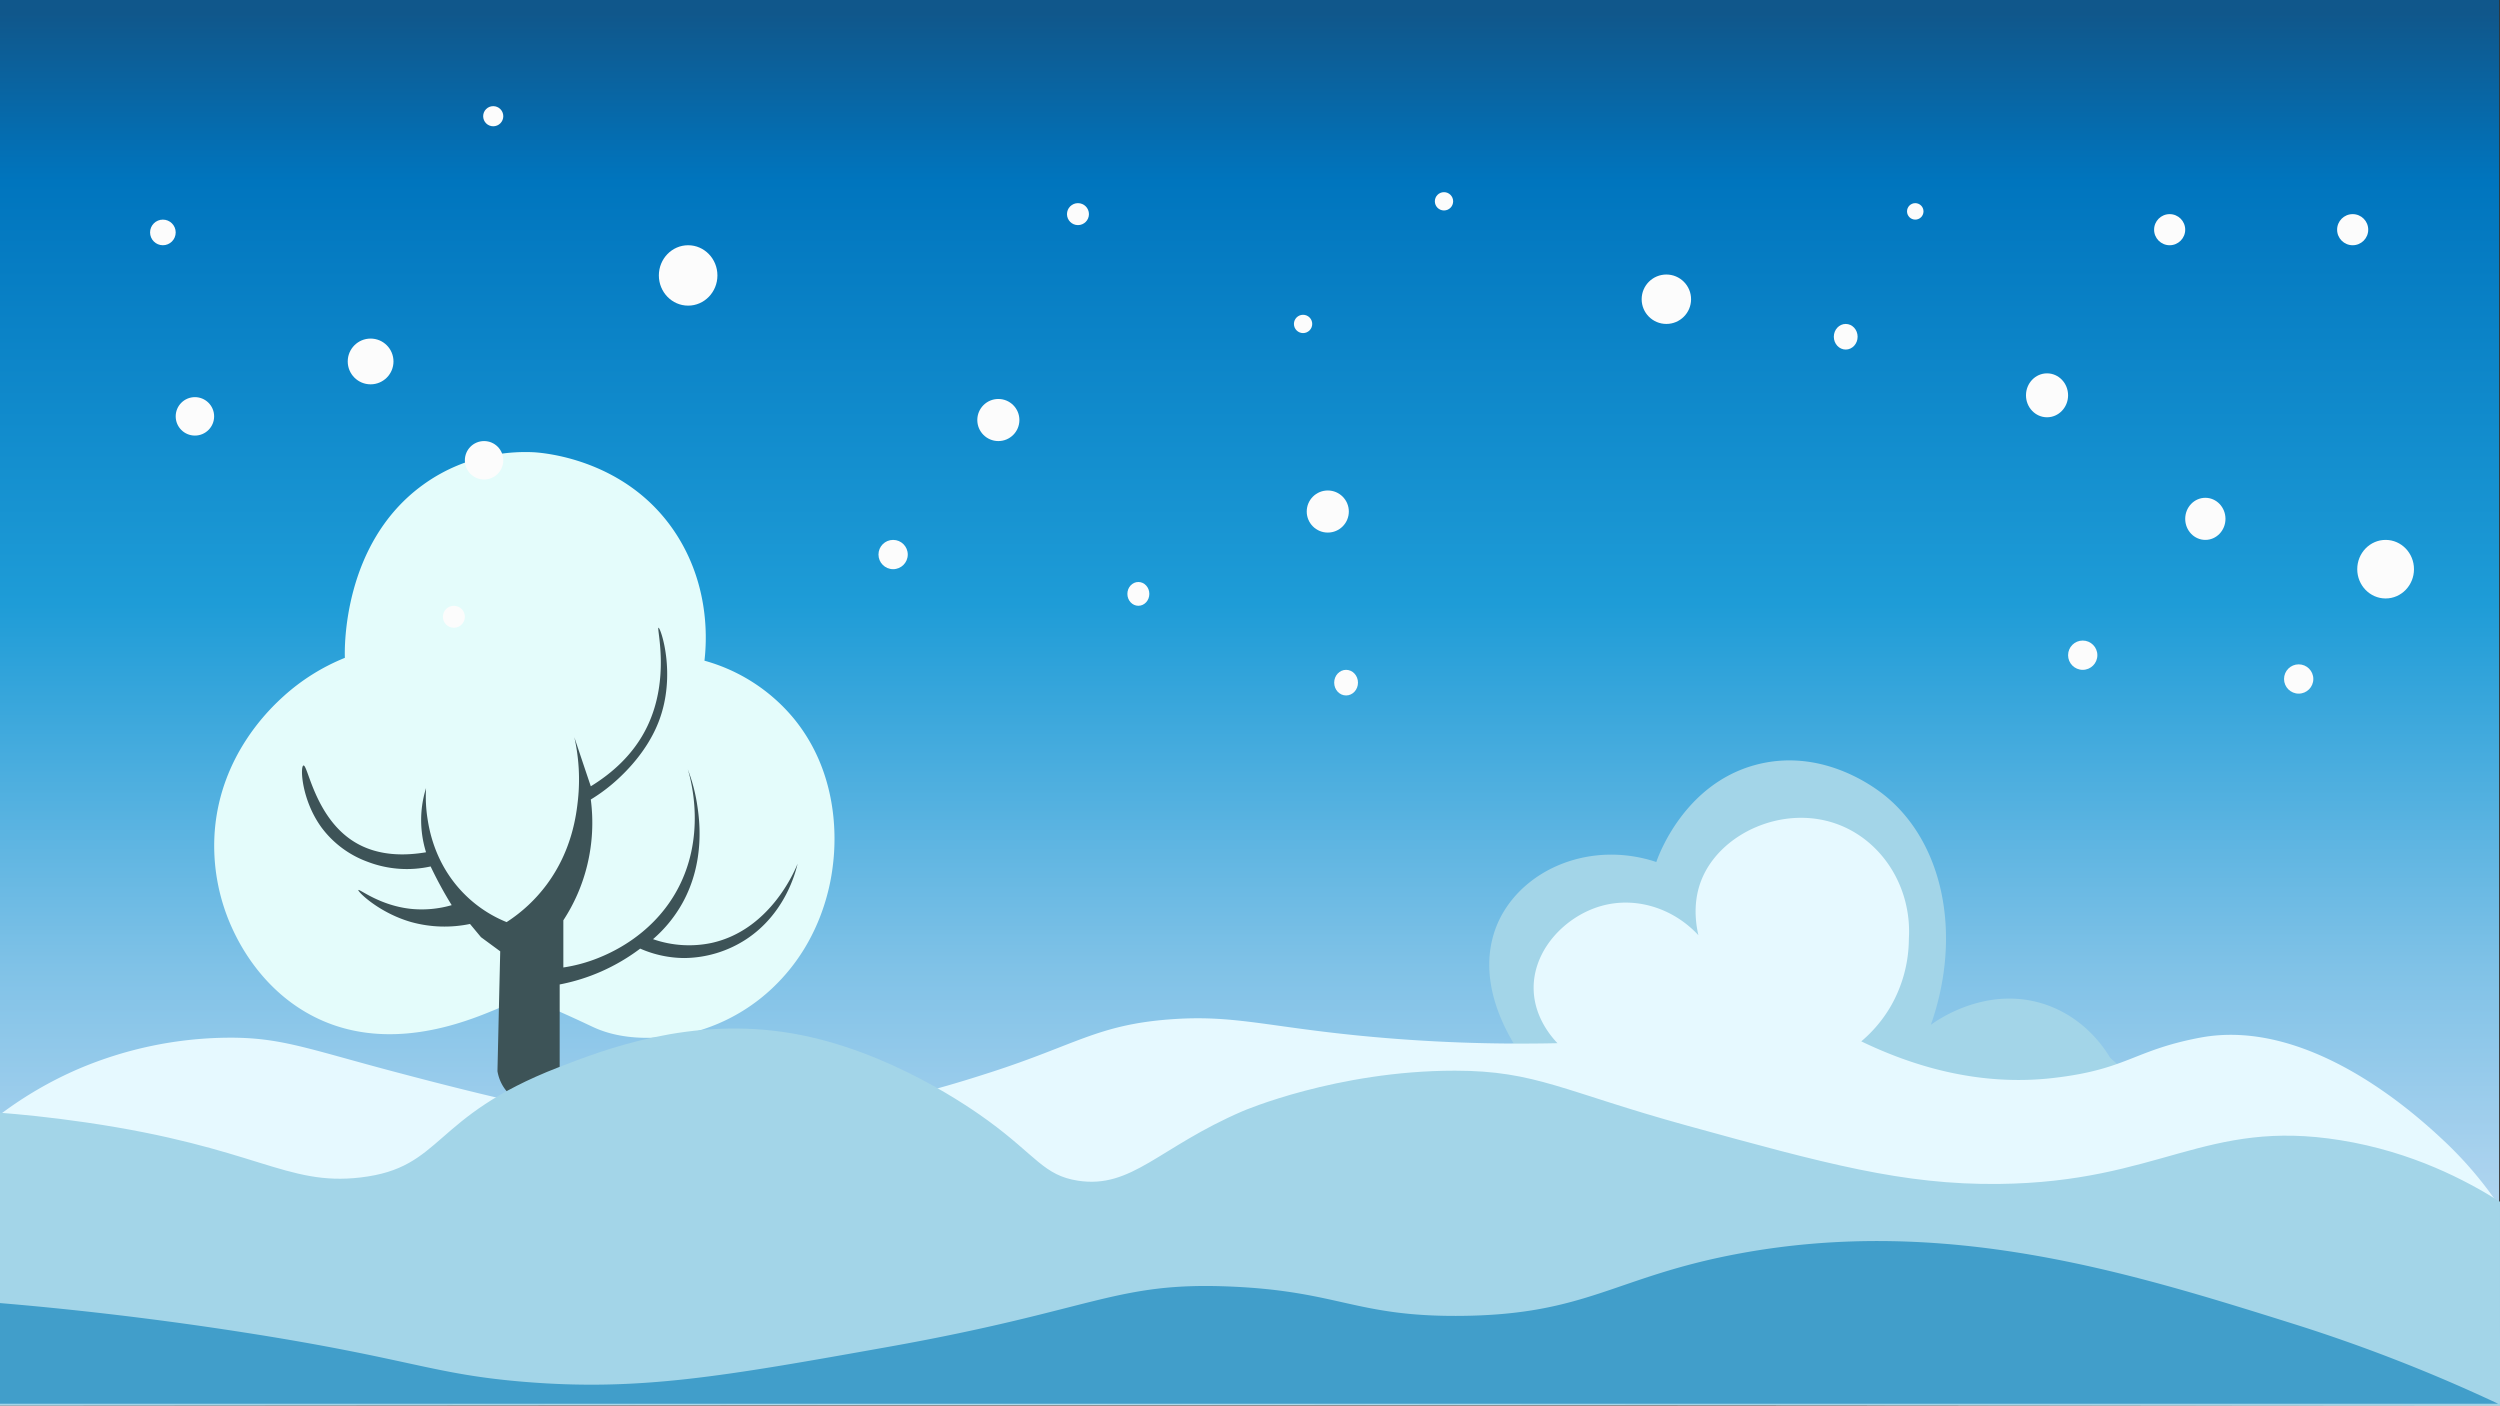 <svg id="Layer_1" data-name="Layer 1" xmlns="http://www.w3.org/2000/svg" xmlns:xlink="http://www.w3.org/1999/xlink" viewBox="0 0 1366 768"><rect x="0" y="0" width="1366" height="768" fill="#333333" stroke="none"/><defs><style>.cls-1{fill:url(#linear-gradient);}.cls-2{fill:#a3d5e8;}.cls-3{fill:#e6f9ff;}.cls-4{fill:#e4fcfb;}.cls-5{fill:#3d5357;}.cls-6{fill:#419eca;}.cls-7{fill:#fcfcfc;}</style><linearGradient id="linear-gradient" x1="682.5" y1="767.5" x2="682.5" y2="-0.5" gradientUnits="userSpaceOnUse"><stop offset="0" stop-color="#cce0f4"/><stop offset="0.06" stop-color="#c3dcf2"/><stop offset="0.17" stop-color="#a9d2ee"/><stop offset="0.31" stop-color="#80c2e7"/><stop offset="0.46" stop-color="#47acde"/><stop offset="0.57" stop-color="#1e9cd7"/><stop offset="0.87" stop-color="#0075be"/><stop offset="0.99" stop-color="#10578b"/></linearGradient></defs><title>landing PAge2</title><rect class="cls-1" x="-0.5" y="-0.5" width="1366" height="768"/><path class="cls-2" d="M827,570c-7-11.79-19-36.26-10.12-61.82.2-.56,1.06-2.95,2.12-5.18,13.56-28.49,50.42-43.83,86-32,1.31-3.81,15.36-42.49,54-53,35.24-9.59,63.61,11,70,16,32.51,25.46,43.56,76.14,26,126,2.48-1.87,30.47-22.24,63-11,21.2,7.33,31.9,23.79,35,29l212,189L-1,768,0,639c123.58,24.68,303.81,44.87,516,13A1485.13,1485.13,0,0,0,827,570Z"/><path class="cls-3" d="M0,609a208.15,208.15,0,0,1,43-25,212.67,212.67,0,0,1,81-17c29.31-.28,43.29,5.87,93,19,18.32,4.84,66.6,17.6,99,23,101.06,16.85,194.77-13.28,225-23,46.45-14.94,58.68-26,98-29,34.66-2.65,52.39,3.86,105,9a899.48,899.48,0,0,0,107,4c-3.51-3.69-12.51-14.15-13-29-.72-21.7,17.13-40.42,37-46,18.64-5.23,39.14,1.06,53,16-1.57-6.85-3.14-18.79,2-31,10.42-24.79,44-40.09,73-30,25,8.68,41.72,34.48,40,63a74.53,74.53,0,0,1-10,37,73.29,73.29,0,0,1-16,19c25.07,12.07,62.09,25,105,20,40.34-4.65,43.58-15.09,80-22,60.71-11.52,120,43.89,133,56a209.07,209.07,0,0,1,30,35l1,110L-1,767Z"/><path class="cls-4" d="M291,247.08c-8.77-.37-35-.23-59.91,17.85-44,31.89-42.83,89.66-42.66,94.52a113.06,113.06,0,0,0-33.51,21c-7.36,6.68-34.27,31.87-37.57,73.51a108.36,108.36,0,0,0,10.15,54.61c3.3,6.94,15.49,31.78,42.66,46.21,40.62,21.59,84.12,3.63,100.53-3.15a145.21,145.21,0,0,0,15.23-7.35c4.82,2,12.06,5,20.82,8.93,10.56,4.7,15.58,7.2,18.28,8.4,22.87,10.16,50.45,3.25,54.84,2.1a100.45,100.45,0,0,0,45.7-27.31c23.3-24.13,28.21-52.82,29.45-63,1-7.93,5.81-47.8-21.33-80.87A96.85,96.85,0,0,0,384.92,361c1.11-9.62,3.23-38.76-14.22-67.22C343.92,250.15,295.08,247.25,291,247.08Z"/><path class="cls-5" d="M165.78,418.28c-1.87.64-1,19,10,34a54.66,54.66,0,0,0,25,18.57,60,60,0,0,0,34.52,2.58c1.65,3.47,3.48,7.09,5.51,10.82s4,7.11,6,10.32a58.69,58.69,0,0,1-22,2.06c-17.3-1.75-28.55-11.15-29-10.31s11.31,12.5,29,17.53a68.32,68.32,0,0,0,32,1l6,7.22,10.51,7.73q-.76,32.75-1.51,65.49c1.8,10.65,10.34,17.91,19,17.53,9.49-.41,14.72-9.76,15-10.31V537.91a105.76,105.76,0,0,0,23-7.22,107.76,107.76,0,0,0,21-12.37,60.65,60.65,0,0,0,24,5.15,62.77,62.77,0,0,0,34-10.31c20.88-13.77,26.75-35.9,28-41.25-1.4,3.55-14.9,36.24-47,43.31a59.75,59.75,0,0,1-32-2.06,73,73,0,0,0,16-19.59c12.78-22.94,9.32-46.49,8-54.66a92.64,92.64,0,0,0-5-18.56c1.61,5.31,10.83,37.66-7,68.06-13.69,23.33-35.71,32.53-42,35.06a84.76,84.76,0,0,1-19,5.16V502.85a96.53,96.53,0,0,0,13-29.91,98.14,98.14,0,0,0,2-36.09,92.91,92.91,0,0,0,15-11.35c3.77-3.5,15.7-14.81,22-30.94,10.07-25.71,1.16-51.65,0-51.56s6.48,27.34-6,53.63c-7.59,16-20.13,26.31-31,33q-4.52-13.41-9-26.82a105.07,105.07,0,0,1,2,34c-.88,8.33-3.19,27.72-17,46.4a84.08,84.08,0,0,1-22,20.63,69.25,69.25,0,0,1-27-19.6c-12.52-14.89-15.27-30.93-16.18-36.68a79,79,0,0,1-.84-16.94,58.66,58.66,0,0,0-2.5,12.89,59.38,59.38,0,0,0,2.5,22.17c-10.44,1.77-26.36,2.67-40-6.19C171.94,446,168.14,417.48,165.78,418.28Z"/><path class="cls-2" d="M0,608c10.4.82,26.92,2.36,47,5.3,93.08,13.63,109.12,34.86,150,30.07,45.47-5.34,38.23-33.09,108-60.13,25.36-9.82,72.64-28.15,128-18.56,53.07,9.18,98.29,41.38,107,47.74,26.24,19.17,30.38,29.84,49,32.71,29.43,4.54,44.19-18.26,90-38,0,0,51.28-22.12,116-22.11,44.36,0,59.45,11.48,127,30.06,75.2,20.69,117.71,32.39,170,31.83,88.35-.94,112.9-35.88,187-23.87,39.07,6.33,68.68,22,87,33.6V768L-1,767.12Z"/><path class="cls-6" d="M0,712c30.93,2.61,77.15,7.29,133,16,91.36,14.25,102.63,22.8,153,27,63.07,5.26,108.61-2.87,199-19,114.21-20.38,124.31-35.82,188-33,58.68,2.6,67.94,16.5,125,16,69.33-.6,84.17-21.37,152-34,113.4-21.11,214.16,10.47,302,38a897.08,897.08,0,0,1,113,44H-1Q-.51,739.5,0,712Z"/><circle class="cls-7" cx="202.5" cy="197.5" r="12.5"/><ellipse class="cls-7" cx="376" cy="150.5" rx="16" ry="16.5"/><circle class="cls-7" cx="545.5" cy="229.5" r="11.5"/><circle class="cls-7" cx="269.5" cy="63.5" r="5.5"/><circle class="cls-7" cx="89" cy="127" r="7"/><circle class="cls-7" cx="106.5" cy="227.5" r="10.5"/><circle class="cls-7" cx="264.5" cy="251.5" r="10.5"/><circle class="cls-7" cx="589" cy="117" r="6"/><circle class="cls-7" cx="725.5" cy="279.5" r="11.5"/><circle class="cls-7" cx="712" cy="177" r="5"/><circle class="cls-7" cx="910.5" cy="163.5" r="13.5"/><circle class="cls-7" cx="1046.5" cy="115.5" r="4.5"/><ellipse class="cls-7" cx="1118.5" cy="216" rx="11.5" ry="12"/><ellipse class="cls-7" cx="1008.5" cy="184" rx="6.5" ry="7"/><circle class="cls-7" cx="789" cy="110" r="5"/><circle class="cls-7" cx="1185.5" cy="125.5" r="8.5"/><ellipse class="cls-7" cx="1205" cy="283.5" rx="11" ry="11.5"/><ellipse class="cls-7" cx="1303.5" cy="311" rx="15.5" ry="16"/><circle class="cls-7" cx="1285.5" cy="125.5" r="8.5"/><ellipse class="cls-7" cx="622" cy="324.5" rx="6" ry="6.5"/><circle class="cls-7" cx="248" cy="337" r="6"/><circle class="cls-7" cx="488" cy="303" r="8"/><ellipse class="cls-7" cx="735.5" cy="373" rx="6.5" ry="7"/><circle class="cls-7" cx="1138" cy="358" r="8"/><circle class="cls-7" cx="1256" cy="371" r="8"/></svg>
